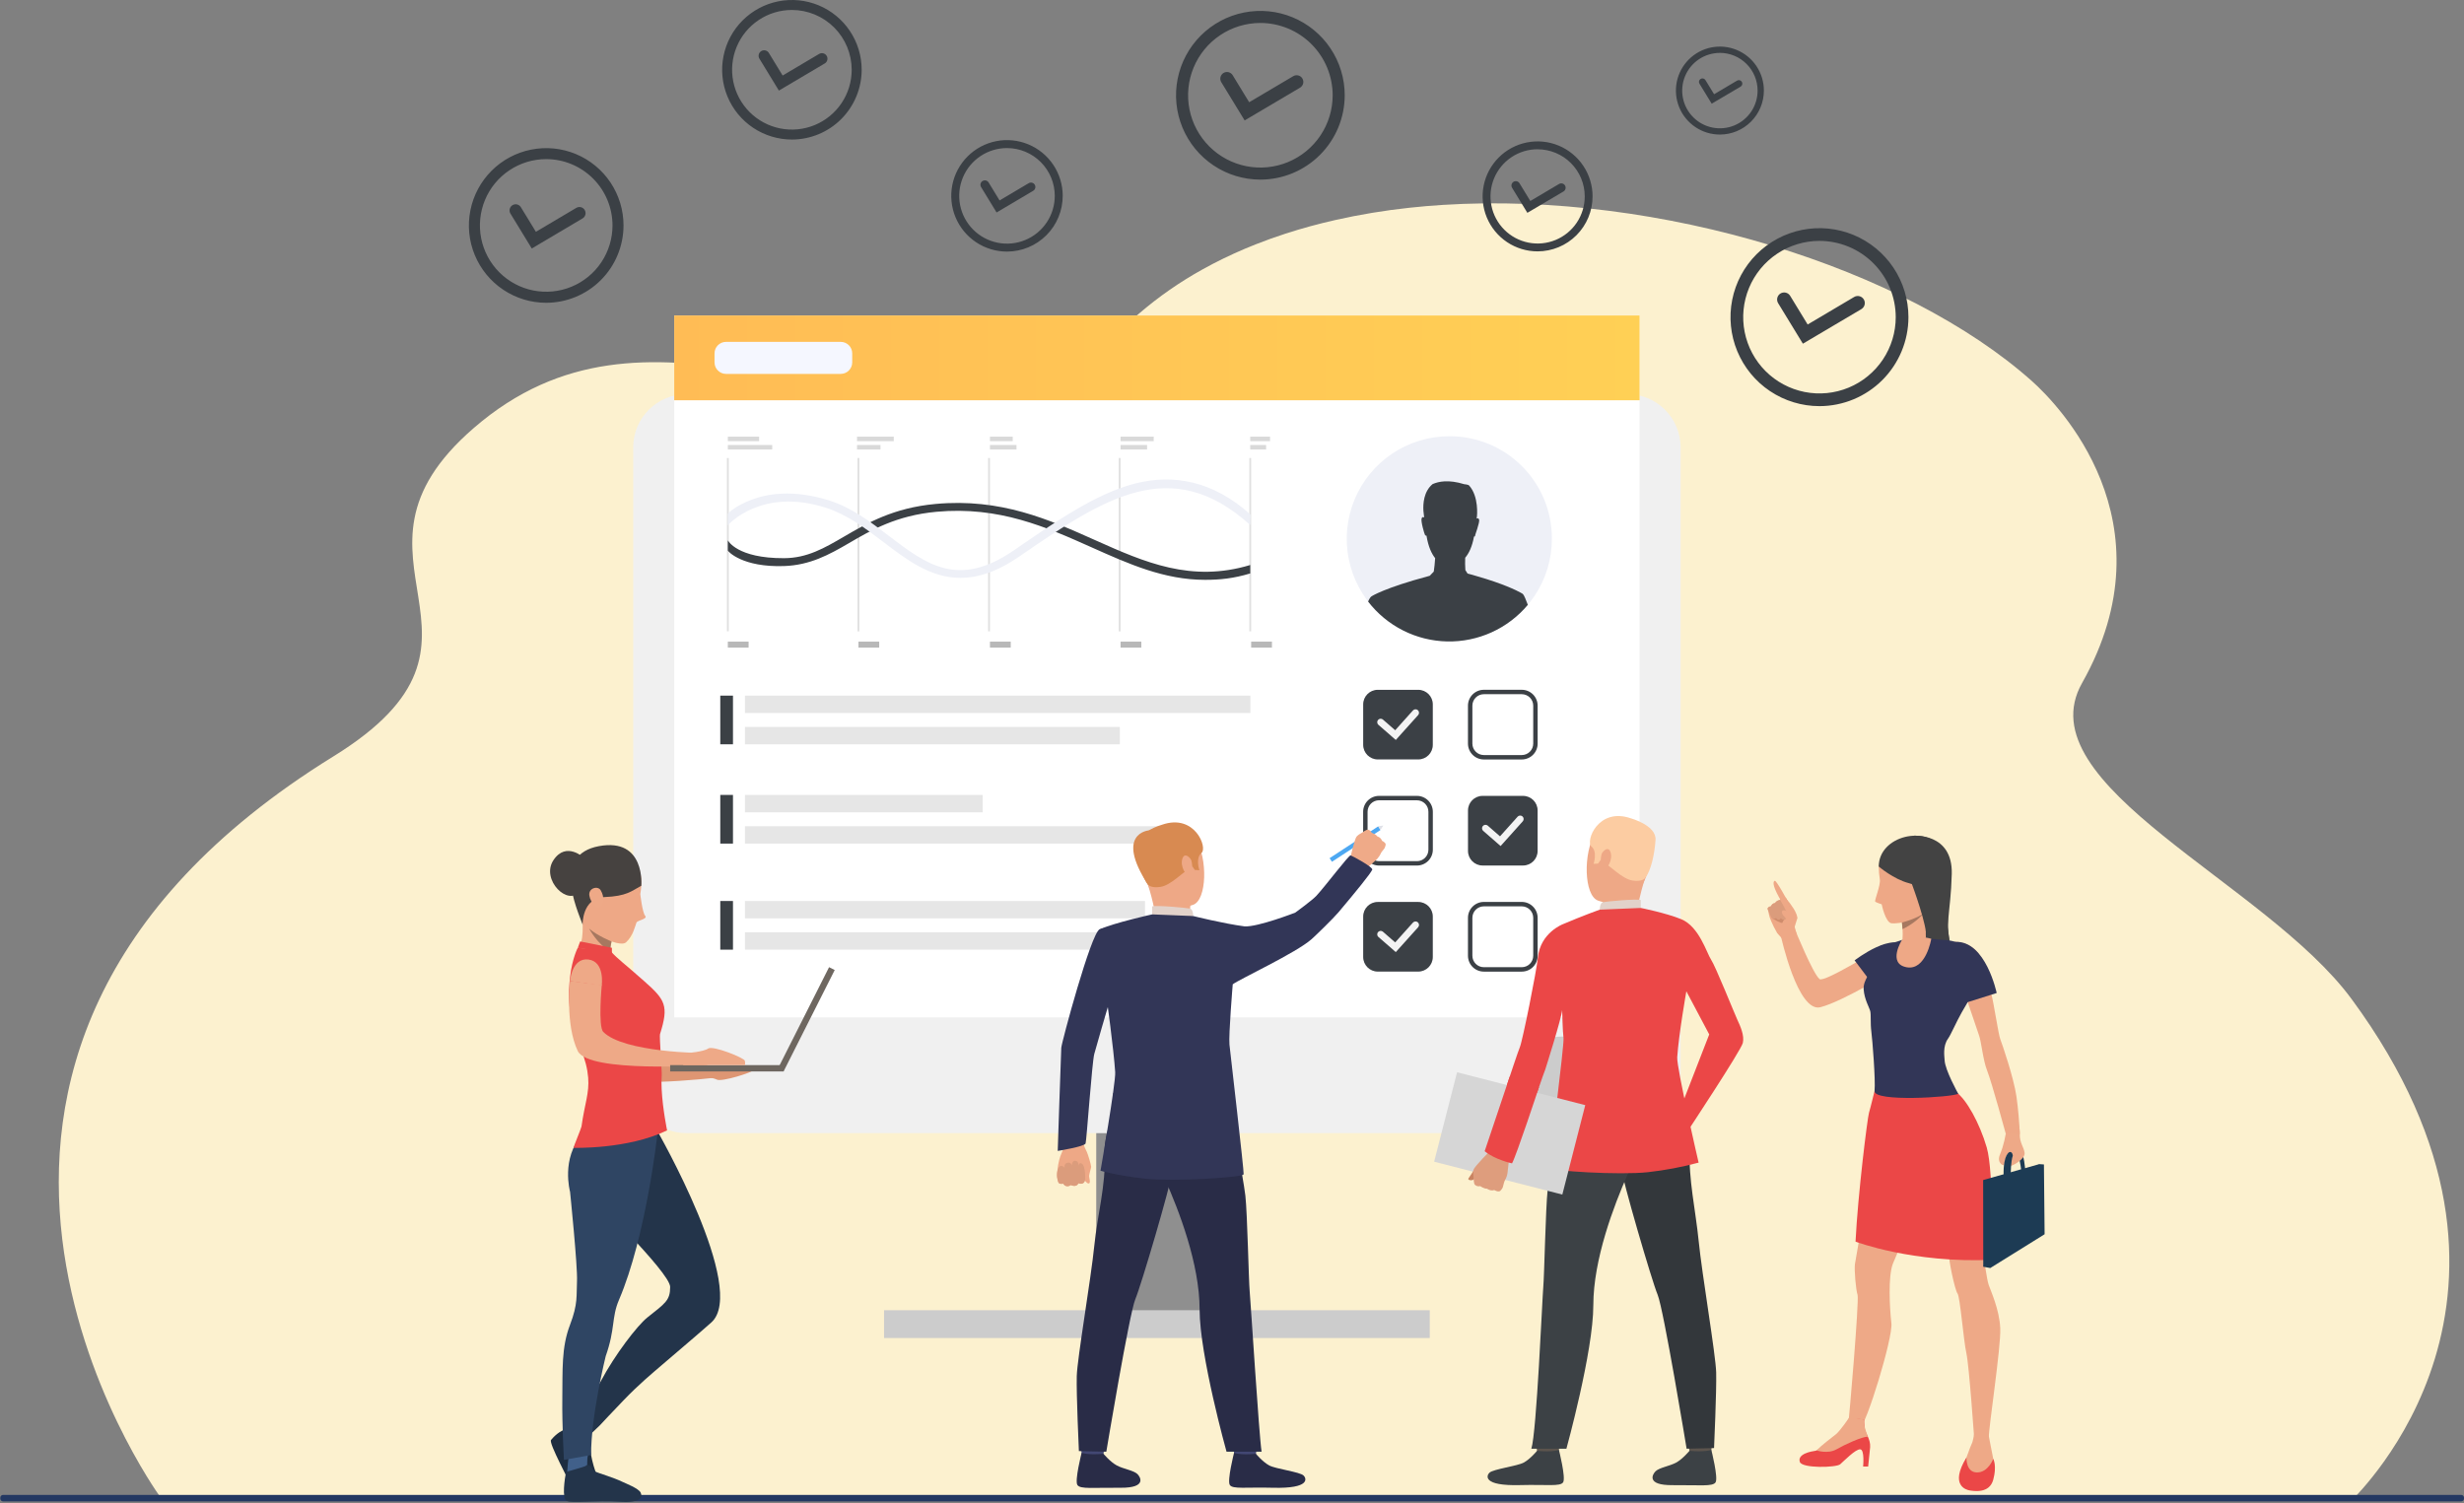<svg width="536" height="327" viewBox="0 0 536 327" fill="none" xmlns="http://www.w3.org/2000/svg">
<rect x="0" y="0" width="536" height="327" fill="#808080" stroke="none"/>
<path d="M511.858 326.145C481.226 326.145 34.995 326.237 34.738 325.563L34.694 325.478C34.673 325.439 34.659 325.397 34.651 325.354C34.48 325.017 -34.103 230.411 72.519 164.549C114.235 138.78 69.906 121.768 103.082 93.091C141.207 60.123 182.813 96.591 225.207 81.649C232.698 79.01 240.215 74.762 247.738 68.245C252.011 64.567 256.651 61.339 261.585 58.61C262.347 58.184 263.116 57.767 263.894 57.363C266.902 55.804 269.988 54.401 273.14 53.16C275.275 52.316 277.449 51.535 279.664 50.818C283.18 49.68 286.785 48.696 290.478 47.865C295.797 46.67 301.179 45.778 306.6 45.195C308.997 44.934 311.414 44.728 313.852 44.575C361.222 41.59 414.53 58.383 442.04 82.928C447.58 87.872 472.764 113.438 452.912 148.597C440.376 170.791 492.89 191.988 511.548 217.332C558.991 281.766 512.288 325.304 511.858 326.145Z" fill="#FCF1CF"/>
<path d="M535.393 325.197H0.67C0.334 325.197 0.062 325.469 0.062 325.803V326.01C0.062 326.345 0.334 326.616 0.67 326.616H535.393C535.728 326.616 536 326.345 536 326.01V325.803C536 325.469 535.728 325.197 535.393 325.197Z" fill="#233862"/>
<path d="M392.185 74.766L386.803 65.953C386.591 65.607 386.526 65.19 386.621 64.794C386.716 64.399 386.965 64.058 387.311 63.846C387.658 63.634 388.075 63.569 388.47 63.664C388.865 63.759 389.206 64.008 389.418 64.355L393.224 70.591L403.341 64.602C403.692 64.395 404.111 64.336 404.505 64.438C404.9 64.539 405.238 64.794 405.445 65.144C405.652 65.495 405.711 65.914 405.609 66.309C405.507 66.703 405.253 67.041 404.902 67.248L392.185 74.766Z" fill="#3B4045"/>
<path d="M395.797 88.35C391.969 88.35 388.227 87.215 385.044 85.088C381.861 82.962 379.38 79.938 377.915 76.401C376.45 72.864 376.066 68.972 376.813 65.217C377.56 61.462 379.403 58.012 382.11 55.305C384.817 52.598 388.266 50.754 392.02 50.007C395.775 49.26 399.666 49.644 403.203 51.109C406.739 52.575 409.762 55.056 411.888 58.239C414.015 61.423 415.15 65.166 415.149 68.995C415.143 74.126 413.103 79.046 409.475 82.674C405.847 86.303 400.928 88.344 395.797 88.35ZM395.797 52.402C392.516 52.401 389.308 53.374 386.58 55.197C383.851 57.019 381.724 59.611 380.468 62.642C379.212 65.674 378.883 69.01 379.522 72.229C380.162 75.448 381.742 78.405 384.062 80.726C386.382 83.047 389.338 84.627 392.556 85.268C395.774 85.908 399.11 85.58 402.141 84.324C405.173 83.069 407.764 80.942 409.587 78.213C411.41 75.484 412.383 72.276 412.383 68.995C412.378 64.596 410.629 60.379 407.52 57.269C404.411 54.158 400.195 52.408 395.797 52.402Z" fill="#3B4045"/>
<path d="M332.25 46.297L328.926 40.85C328.861 40.744 328.818 40.627 328.799 40.504C328.779 40.381 328.784 40.255 328.814 40.135C328.843 40.014 328.896 39.9 328.969 39.8C329.042 39.699 329.134 39.614 329.24 39.549C329.346 39.484 329.464 39.441 329.587 39.422C329.71 39.403 329.835 39.408 329.956 39.437C330.077 39.466 330.191 39.519 330.291 39.592C330.392 39.666 330.477 39.758 330.541 39.864L332.894 43.721L339.145 40.021C339.252 39.957 339.371 39.916 339.494 39.898C339.617 39.88 339.743 39.887 339.863 39.918C339.984 39.949 340.097 40.003 340.196 40.078C340.296 40.153 340.38 40.246 340.443 40.353C340.507 40.461 340.548 40.579 340.566 40.702C340.584 40.825 340.577 40.951 340.546 41.072C340.515 41.192 340.461 41.305 340.386 41.405C340.311 41.505 340.218 41.588 340.111 41.652L332.25 46.297Z" fill="#3B4045"/>
<path d="M334.483 54.683C332.117 54.685 329.804 53.984 327.836 52.671C325.868 51.357 324.334 49.489 323.427 47.303C322.521 45.117 322.284 42.711 322.745 40.39C323.206 38.069 324.346 35.937 326.019 34.263C327.692 32.59 329.823 31.451 332.144 30.989C334.465 30.528 336.87 30.765 339.056 31.672C341.241 32.578 343.109 34.112 344.423 36.081C345.736 38.049 346.437 40.363 346.435 42.729C346.43 45.898 345.169 48.935 342.928 51.176C340.688 53.417 337.651 54.678 334.483 54.683ZM334.483 32.468C332.456 32.468 330.474 33.069 328.788 34.196C327.103 35.322 325.789 36.923 325.013 38.796C324.236 40.669 324.033 42.73 324.428 44.719C324.823 46.708 325.798 48.535 327.231 49.969C328.664 51.403 330.49 52.38 332.478 52.777C334.466 53.173 336.527 52.971 338.401 52.197C340.274 51.422 341.876 50.109 343.003 48.423C344.13 46.738 344.733 44.757 344.734 42.729C344.731 40.011 343.65 37.405 341.728 35.483C339.806 33.561 337.201 32.479 334.483 32.476V32.468Z" fill="#3B4045"/>
<path d="M270.749 26.195L265.647 17.842C265.458 17.513 265.405 17.123 265.499 16.756C265.593 16.389 265.826 16.073 266.15 15.876C266.474 15.678 266.862 15.615 267.231 15.7C267.601 15.785 267.923 16.011 268.128 16.33L271.735 22.238L281.325 16.568C281.657 16.372 282.053 16.315 282.427 16.411C282.8 16.507 283.12 16.747 283.316 17.079C283.512 17.411 283.569 17.807 283.473 18.18C283.377 18.554 283.137 18.874 282.805 19.07L270.749 26.195Z" fill="#3B4045"/>
<path d="M274.173 39.074C270.544 39.074 266.997 37.998 263.98 35.981C260.963 33.965 258.611 31.099 257.223 27.746C255.834 24.393 255.471 20.704 256.179 17.144C256.887 13.585 258.634 10.315 261.2 7.748C263.766 5.182 267.035 3.435 270.594 2.727C274.153 2.018 277.842 2.382 281.194 3.771C284.546 5.16 287.412 7.512 289.428 10.529C291.444 13.547 292.52 17.095 292.52 20.724C292.514 25.589 290.579 30.253 287.139 33.693C283.7 37.133 279.037 39.068 274.173 39.074ZM274.173 4.995C271.063 4.995 268.022 5.918 265.436 7.646C262.85 9.374 260.834 11.831 259.644 14.705C258.454 17.579 258.143 20.741 258.749 23.792C259.356 26.843 260.854 29.646 263.053 31.846C265.252 34.045 268.054 35.543 271.105 36.15C274.156 36.757 277.317 36.446 280.191 35.255C283.064 34.065 285.521 32.049 287.248 29.462C288.976 26.876 289.899 23.835 289.899 20.724C289.894 16.554 288.235 12.556 285.287 9.608C282.339 6.659 278.342 5 274.173 4.995Z" fill="#3B4045"/>
<path d="M216.789 46.22L213.418 40.697C213.353 40.59 213.309 40.47 213.289 40.346C213.269 40.221 213.275 40.094 213.304 39.971C213.334 39.849 213.387 39.733 213.461 39.631C213.536 39.529 213.629 39.443 213.737 39.377C213.844 39.312 213.964 39.268 214.088 39.248C214.213 39.228 214.34 39.233 214.463 39.263C214.585 39.293 214.701 39.346 214.803 39.42C214.905 39.495 214.991 39.588 215.057 39.696L217.441 43.599L223.779 39.847C223.999 39.717 224.26 39.68 224.507 39.744C224.629 39.775 224.744 39.83 224.845 39.906C224.945 39.982 225.03 40.077 225.095 40.185C225.159 40.294 225.201 40.414 225.219 40.539C225.236 40.664 225.229 40.791 225.198 40.913C225.166 41.035 225.111 41.15 225.035 41.251C224.96 41.352 224.865 41.437 224.756 41.501L216.789 46.22Z" fill="#3B4045"/>
<path d="M219.054 54.731C216.656 54.731 214.311 54.02 212.317 52.688C210.323 51.356 208.769 49.462 207.851 47.246C206.933 45.031 206.693 42.592 207.16 40.24C207.628 37.888 208.783 35.727 210.478 34.031C212.174 32.334 214.334 31.179 216.686 30.711C219.038 30.243 221.476 30.483 223.691 31.401C225.907 32.319 227.8 33.873 229.133 35.867C230.465 37.861 231.176 40.206 231.176 42.604C231.172 45.819 229.894 48.901 227.622 51.174C225.349 53.448 222.268 54.727 219.054 54.731ZM219.054 32.211C216.998 32.211 214.989 32.821 213.28 33.963C211.57 35.105 210.238 36.729 209.452 38.628C208.665 40.528 208.459 42.618 208.86 44.634C209.261 46.651 210.251 48.503 211.705 49.957C213.158 51.41 215.01 52.401 217.026 52.801C219.042 53.203 221.132 52.997 223.031 52.21C224.93 51.423 226.553 50.091 227.695 48.381C228.837 46.672 229.447 44.662 229.447 42.606C229.444 39.85 228.349 37.208 226.4 35.259C224.452 33.31 221.809 32.214 219.054 32.211Z" fill="#3B4045"/>
<path d="M169.433 19.705L165.215 12.793C165.128 12.659 165.068 12.508 165.04 12.35C165.012 12.192 165.016 12.029 165.051 11.873C165.087 11.716 165.153 11.568 165.247 11.438C165.341 11.307 165.46 11.197 165.597 11.113C165.734 11.03 165.886 10.974 166.045 10.95C166.204 10.927 166.366 10.935 166.521 10.975C166.677 11.014 166.823 11.085 166.951 11.182C167.078 11.279 167.185 11.401 167.265 11.54L170.249 16.428L178.186 11.731C178.322 11.651 178.472 11.598 178.628 11.576C178.785 11.553 178.944 11.562 179.097 11.601C179.25 11.64 179.393 11.71 179.52 11.804C179.646 11.899 179.752 12.018 179.833 12.154C179.913 12.29 179.966 12.44 179.988 12.596C180.011 12.753 180.002 12.912 179.963 13.065C179.923 13.218 179.854 13.361 179.76 13.488C179.665 13.614 179.546 13.72 179.41 13.801L169.433 19.705Z" fill="#3B4045"/>
<path d="M172.266 30.357C169.264 30.357 166.33 29.467 163.834 27.799C161.338 26.131 159.393 23.76 158.245 20.986C157.096 18.213 156.796 15.161 157.382 12.216C157.968 9.272 159.413 6.567 161.536 4.444C163.659 2.322 166.363 0.876 169.307 0.291C172.251 -0.294 175.303 0.007 178.076 1.156C180.849 2.306 183.219 4.252 184.886 6.749C186.553 9.245 187.442 12.18 187.442 15.182C187.436 19.206 185.835 23.063 182.99 25.908C180.146 28.753 176.289 30.353 172.266 30.357ZM172.266 2.168C169.693 2.167 167.178 2.93 165.039 4.359C162.899 5.789 161.231 7.82 160.247 10.197C159.262 12.575 159.003 15.191 159.505 17.714C160.006 20.238 161.245 22.557 163.063 24.377C164.882 26.197 167.2 27.436 169.723 27.939C172.246 28.441 174.862 28.184 177.239 27.2C179.616 26.216 181.648 24.549 183.078 22.41C184.508 20.271 185.272 17.756 185.272 15.182C185.269 11.733 183.898 8.425 181.46 5.985C179.021 3.545 175.715 2.172 172.266 2.168Z" fill="#3B4045"/>
<path d="M115.677 54.058L110.998 46.396C110.84 46.096 110.802 45.748 110.891 45.421C110.981 45.094 111.191 44.813 111.48 44.636C111.769 44.459 112.115 44.399 112.446 44.468C112.778 44.537 113.071 44.729 113.266 45.007L116.575 50.425L125.369 45.218C125.52 45.129 125.687 45.071 125.86 45.046C126.033 45.021 126.21 45.031 126.379 45.075C126.549 45.118 126.708 45.194 126.848 45.3C126.988 45.405 127.106 45.536 127.195 45.687C127.284 45.838 127.342 46.004 127.367 46.178C127.392 46.351 127.382 46.527 127.338 46.697C127.295 46.866 127.218 47.026 127.113 47.166C127.008 47.306 126.877 47.424 126.726 47.513L115.677 54.058Z" fill="#3B4045"/>
<path d="M118.818 65.867C115.492 65.867 112.24 64.88 109.474 63.032C106.709 61.183 104.553 58.556 103.28 55.483C102.007 52.409 101.674 49.027 102.323 45.764C102.972 42.501 104.574 39.504 106.926 37.151C109.278 34.799 112.275 33.197 115.537 32.548C118.799 31.899 122.181 32.232 125.254 33.505C128.327 34.778 130.954 36.934 132.802 39.7C134.65 42.466 135.636 45.719 135.636 49.045C135.63 53.505 133.856 57.779 130.703 60.933C127.55 64.086 123.276 65.86 118.818 65.867ZM118.818 34.615C115.966 34.615 113.177 35.461 110.806 37.046C108.434 38.631 106.585 40.884 105.494 43.52C104.402 46.156 104.117 49.056 104.673 51.854C105.23 54.652 106.603 57.222 108.62 59.239C110.637 61.257 113.207 62.631 116.004 63.187C118.802 63.744 121.702 63.458 124.337 62.366C126.972 61.275 129.225 59.426 130.809 57.054C132.394 54.681 133.24 51.893 133.24 49.04C133.236 45.215 131.715 41.549 129.011 38.845C126.308 36.14 122.642 34.619 118.818 34.615Z" fill="#3B4045"/>
<path d="M372.348 22.553L369.689 18.206C369.637 18.122 369.603 18.027 369.587 17.929C369.572 17.831 369.576 17.73 369.599 17.634C369.623 17.537 369.665 17.446 369.723 17.365C369.782 17.285 369.856 17.217 369.941 17.165C370.025 17.113 370.12 17.078 370.218 17.063C370.316 17.048 370.417 17.052 370.513 17.075C370.61 17.098 370.701 17.14 370.781 17.199C370.862 17.258 370.93 17.331 370.982 17.416L372.871 20.497L377.872 17.537C377.957 17.486 378.052 17.453 378.15 17.439C378.249 17.425 378.349 17.43 378.446 17.455C378.542 17.48 378.633 17.523 378.712 17.583C378.792 17.642 378.859 17.717 378.91 17.803C378.961 17.889 378.994 17.983 379.008 18.082C379.022 18.18 379.017 18.281 378.992 18.377C378.968 18.474 378.924 18.564 378.864 18.644C378.805 18.724 378.73 18.791 378.644 18.841L372.348 22.553Z" fill="#3B4045"/>
<path d="M374.136 29.272C372.243 29.273 370.393 28.712 368.82 27.66C367.246 26.609 366.019 25.115 365.295 23.366C364.571 21.617 364.381 19.693 364.75 17.837C365.119 15.98 366.03 14.275 367.369 12.937C368.707 11.598 370.412 10.687 372.268 10.318C374.124 9.949 376.048 10.138 377.796 10.863C379.544 11.587 381.038 12.814 382.09 14.388C383.141 15.962 383.702 17.812 383.701 19.705C383.698 22.242 382.689 24.673 380.896 26.467C379.103 28.26 376.672 29.269 374.136 29.272ZM374.136 11.506C372.514 11.506 370.928 11.987 369.579 12.888C368.23 13.789 367.178 15.07 366.557 16.569C365.936 18.067 365.774 19.717 366.09 21.308C366.406 22.899 367.187 24.361 368.334 25.508C369.481 26.656 370.942 27.437 372.533 27.754C374.124 28.07 375.773 27.908 377.272 27.287C378.77 26.666 380.051 25.615 380.953 24.266C381.854 22.917 382.335 21.331 382.335 19.709C382.333 17.534 381.469 15.448 379.932 13.91C378.395 12.371 376.31 11.505 374.136 11.502V11.506Z" fill="#3B4045"/>
<path d="M238.47 288.049H264.857V207.891H238.47V288.049Z" fill="#8F8F8F"/>
<path d="M149.331 246.503L353.999 246.503C360.399 246.503 365.588 241.314 365.588 234.912V97.331C365.588 90.93 360.399 85.74 353.999 85.74L149.331 85.74C142.93 85.74 137.741 90.93 137.741 97.331L137.741 234.912C137.741 241.314 142.93 246.503 149.331 246.503Z" fill="#F0F0F0"/>
<path d="M146.665 221.312L356.666 221.312V68.632L146.665 68.632L146.665 221.312Z" fill="white"/>
<path d="M146.665 87.072L356.666 87.072V68.632L146.665 68.632V87.072Z" fill="url(#paint0_linear_265_3)"/>
<path d="M331.109 232.839C331.109 236.898 334.978 240.191 339.751 240.191C344.524 240.191 348.392 236.898 348.392 232.839C348.392 228.779 344.524 225.488 339.751 225.488C334.978 225.488 331.109 228.779 331.109 232.839Z" fill="#CCCCCC"/>
<path d="M311.017 285.023H192.309V291.073H311.017V285.023Z" fill="#CCCCCC"/>
<path d="M182.881 74.368H157.937C156.555 74.368 155.434 75.489 155.434 76.872V78.832C155.434 80.215 156.555 81.336 157.937 81.336H182.881C184.264 81.336 185.385 80.215 185.385 78.832V76.872C185.385 75.489 184.264 74.368 182.881 74.368Z" fill="#F5F7FF"/>
<path d="M271.997 151.325H162.049V155.105H271.997V151.325Z" fill="#E6E6E6"/>
<path d="M243.597 158.133H162.049V161.913H243.597V158.133Z" fill="#E6E6E6"/>
<path d="M213.756 172.926H162.049V176.706H213.756V172.926Z" fill="#E6E6E6"/>
<path d="M254.945 179.735H162.049V183.515H254.945V179.735Z" fill="#E6E6E6"/>
<path d="M249.074 196.001H162.049V199.781H249.074V196.001Z" fill="#E6E6E6"/>
<path d="M268.316 202.808H162.049V206.588H268.316V202.808Z" fill="#E6E6E6"/>
<path d="M159.446 151.325H156.684V161.912H159.446V151.325Z" fill="#3B4045"/>
<path d="M159.446 172.926H156.684V183.513H159.446V172.926Z" fill="#3B4045"/>
<path d="M159.446 196.001H156.684V206.588H159.446V196.001Z" fill="#3B4045"/>
<path d="M308.512 196.21H299.706C297.956 196.21 296.537 197.629 296.537 199.38V208.187C296.537 209.938 297.956 211.357 299.706 211.357H308.512C310.262 211.357 311.681 209.938 311.681 208.187V199.38C311.681 197.629 310.262 196.21 308.512 196.21Z" fill="#3B4045"/>
<path d="M303.629 207.119L299.801 203.782C299.669 203.645 299.593 203.465 299.588 203.275C299.583 203.085 299.65 202.901 299.775 202.758C299.9 202.615 300.074 202.525 300.262 202.504C300.451 202.484 300.64 202.535 300.793 202.648L303.499 205.008L307.359 200.703C307.493 200.553 307.68 200.461 307.881 200.449C308.081 200.437 308.279 200.505 308.429 200.639C308.579 200.772 308.67 200.96 308.683 201.16C308.695 201.361 308.626 201.558 308.493 201.708L303.629 207.119Z" fill="#F3F3F3"/>
<path d="M308.238 188.289H299.98C299.065 188.288 298.188 187.924 297.541 187.277C296.894 186.63 296.53 185.753 296.529 184.838V176.588C296.53 175.673 296.894 174.796 297.541 174.149C298.188 173.501 299.065 173.137 299.98 173.135H308.238C309.153 173.137 310.03 173.501 310.677 174.149C311.323 174.796 311.687 175.673 311.688 176.588V184.846C311.685 185.759 311.32 186.635 310.674 187.28C310.027 187.926 309.151 188.288 308.238 188.289ZM299.98 174.09C299.652 174.09 299.328 174.155 299.026 174.281C298.724 174.407 298.449 174.591 298.218 174.823C297.987 175.055 297.804 175.331 297.679 175.634C297.554 175.936 297.49 176.261 297.491 176.588V184.846C297.492 185.506 297.755 186.138 298.221 186.605C298.688 187.071 299.32 187.334 299.98 187.335H308.238C308.897 187.334 309.53 187.071 309.996 186.605C310.463 186.138 310.725 185.506 310.726 184.846V176.588C310.726 175.928 310.464 175.295 309.997 174.828C309.53 174.361 308.898 174.098 308.238 174.097L299.98 174.09Z" fill="#3B4045"/>
<path d="M331.038 211.364H322.783C321.867 211.364 320.989 211 320.342 210.353C319.694 209.705 319.331 208.827 319.33 207.911V199.656C319.331 198.74 319.695 197.863 320.342 197.215C320.99 196.568 321.867 196.204 322.783 196.203H331.038C331.953 196.204 332.831 196.569 333.477 197.216C334.124 197.863 334.488 198.741 334.489 199.656V207.911C334.489 208.827 334.125 209.704 333.478 210.352C332.831 210.999 331.954 211.363 331.038 211.364ZM322.783 197.165C322.122 197.165 321.489 197.428 321.022 197.895C320.555 198.362 320.292 198.995 320.292 199.656V207.911C320.292 208.572 320.555 209.205 321.022 209.672C321.489 210.139 322.122 210.402 322.783 210.402H331.038C331.699 210.401 332.331 210.139 332.798 209.672C333.264 209.205 333.527 208.572 333.527 207.911V199.656C333.527 198.996 333.264 198.363 332.798 197.896C332.331 197.429 331.699 197.166 331.038 197.165H322.783Z" fill="#3B4045"/>
<path d="M331.313 173.135H322.507C320.757 173.135 319.338 174.554 319.338 176.305V185.112C319.338 186.863 320.757 188.282 322.507 188.282H331.313C333.063 188.282 334.482 186.863 334.482 185.112V176.305C334.482 174.554 333.063 173.135 331.313 173.135Z" fill="#3B4045"/>
<path d="M326.43 184.044L322.601 180.707C322.47 180.57 322.394 180.389 322.389 180.2C322.384 180.01 322.451 179.826 322.576 179.683C322.701 179.54 322.875 179.45 323.063 179.429C323.252 179.409 323.441 179.46 323.594 179.573L326.3 181.935L330.16 177.628C330.297 177.494 330.48 177.417 330.672 177.413C330.863 177.409 331.049 177.478 331.192 177.605C331.335 177.733 331.424 177.91 331.441 178.101C331.458 178.292 331.402 178.482 331.284 178.633L326.43 184.044Z" fill="#F3F3F3"/>
<path d="M331.038 165.214H322.783C321.867 165.214 320.99 164.85 320.342 164.203C319.695 163.556 319.331 162.678 319.33 161.763V153.506C319.331 152.59 319.695 151.713 320.342 151.065C320.99 150.418 321.867 150.054 322.783 150.053H331.038C331.953 150.054 332.831 150.419 333.477 151.066C334.124 151.713 334.488 152.591 334.489 153.506V161.763C334.488 162.678 334.124 163.555 333.477 164.202C332.83 164.849 331.953 165.213 331.038 165.214ZM322.783 151.015C322.122 151.015 321.489 151.278 321.022 151.745C320.555 152.212 320.292 152.845 320.292 153.506V161.763C320.293 162.424 320.556 163.057 321.022 163.523C321.489 163.99 322.122 164.253 322.783 164.254H331.038C331.698 164.253 332.331 163.99 332.797 163.523C333.264 163.056 333.526 162.423 333.527 161.763V153.506C333.527 152.846 333.264 152.213 332.798 151.746C332.331 151.279 331.699 151.016 331.038 151.015H322.783Z" fill="#3B4045"/>
<path d="M308.512 150.06H299.706C297.956 150.06 296.537 151.479 296.537 153.23V162.037C296.537 163.788 297.956 165.207 299.706 165.207H308.512C310.262 165.207 311.681 163.788 311.681 162.037V153.23C311.681 151.479 310.262 150.06 308.512 150.06Z" fill="#3B4045"/>
<path d="M303.629 160.969L299.801 157.632C299.669 157.495 299.593 157.315 299.588 157.125C299.583 156.935 299.65 156.751 299.775 156.608C299.9 156.465 300.074 156.375 300.262 156.354C300.451 156.334 300.64 156.385 300.793 156.498L303.499 158.858L307.359 154.551C307.425 154.477 307.506 154.416 307.595 154.372C307.685 154.329 307.782 154.303 307.881 154.298C307.981 154.292 308.08 154.305 308.175 154.338C308.269 154.371 308.355 154.422 308.43 154.488C308.504 154.554 308.565 154.634 308.608 154.724C308.652 154.813 308.677 154.91 308.683 155.01C308.689 155.109 308.675 155.209 308.643 155.303C308.61 155.397 308.559 155.484 308.493 155.558L303.629 160.969Z" fill="#F3F3F3"/>
<path d="M235.069 247.063C235.069 247.063 235.619 247.962 235.689 248.698C235.741 249.28 236.231 250.149 236.444 250.629C236.658 251.109 237.338 253.275 237.363 253.842C237.363 254.075 236.856 255.532 236.93 255.999C237.004 256.466 237.27 257.388 236.851 257.45C236.431 257.513 235.959 256.755 235.959 256.755C235.969 256.873 235.945 256.992 235.889 257.097C235.833 257.203 235.748 257.289 235.643 257.346C234.955 257.666 234.591 257.386 234.591 257.386C234.591 257.386 234.336 257.857 234.024 257.921C233.321 258.061 232.977 257.779 232.977 257.779C232.748 257.952 232.468 258.041 232.181 258.034C231.999 258.028 231.822 257.974 231.667 257.878C231.512 257.782 231.385 257.647 231.299 257.486C231.299 257.486 230.511 257.645 230.282 257.278C230.054 256.912 230.093 256.522 230.001 256.186C229.908 255.849 229.976 252.848 230.998 250.682C232.021 248.516 230.738 246.409 230.738 246.409L235.069 247.063Z" fill="#EEA886"/>
<path d="M236.067 256.479C236.067 256.479 236.137 253.782 235.428 253.207C234.719 252.633 234.636 253.606 234.636 253.606C234.636 253.606 234.733 252.644 233.958 252.514C233.183 252.383 233.149 253.527 233.149 253.527C233.13 253.424 233.089 253.326 233.03 253.239C232.971 253.153 232.895 253.08 232.806 253.024C232.717 252.969 232.618 252.932 232.514 252.917C232.411 252.902 232.305 252.909 232.204 252.937C231.39 253.09 231.584 254.037 231.584 254.037C231.584 254.037 230.806 253.109 230.301 254.001C229.449 255.513 230.269 257.284 230.269 257.284C230.269 257.284 230.511 257.69 231.286 257.492C231.286 257.492 231.804 258.537 232.964 257.785C232.964 257.785 234.152 258.439 234.585 257.392C234.589 257.392 235.889 258.013 236.067 256.479Z" fill="#DB9C7C"/>
<path d="M244.217 208.212C244.217 208.212 239.6 223.6 238.041 229.276C237.552 231.056 236.369 248.055 236.152 248.743C235.935 249.431 230.088 250.366 230.088 250.366C230.088 250.366 230.797 229.1 230.863 227.94C230.929 226.779 237.323 203.031 239.177 202.183C240.57 201.55 241.307 202.073 243.062 203.377C245.538 205.203 244.217 208.212 244.217 208.212Z" fill="#323657"/>
<path d="M299.796 179.77L289.23 186.685L289.744 187.469L300.309 180.554L299.796 179.77Z" fill="#4DA8F2"/>
<path d="M301.437 183.717C301.392 184.009 301.3 184.292 301.165 184.555C301.165 184.555 300.819 184.969 300.598 185.277C300.538 185.355 300.483 185.437 300.433 185.522C300.216 186.018 299.921 186.475 299.56 186.878C299.058 187.39 297.104 189.011 297.104 189.011L295.426 187.586L293.682 186.806C293.682 186.806 294.659 182.561 295.072 182.032C295.111 181.981 295.153 181.932 295.197 181.886C295.592 181.472 296.059 181.319 296.291 181.13C296.376 181.058 297.272 180.412 297.593 180.495C297.774 180.53 297.942 180.61 298.083 180.727C298.224 180.845 298.332 180.997 298.398 181.168C298.398 181.168 299.258 181.432 299.593 181.935C299.593 181.935 300.392 182.154 300.63 182.899C300.615 182.905 301.403 183.219 301.437 183.717Z" fill="#EFAA88"/>
<path d="M240.47 313.273C240.47 313.273 240.049 316.195 239.996 316.634C239.943 317.072 235.315 316.375 235.315 316.375L234.938 312.897C234.938 312.897 239.892 312.857 240.47 313.273Z" fill="#424773"/>
<path d="M240.047 316.259C240.047 316.259 241.513 318.021 242.932 318.788C244.351 319.556 246.579 319.858 247.418 320.654C248.023 321.221 249.624 323.695 243.732 323.644C237.84 323.593 235.001 323.993 234.37 323.046C233.739 322.1 235.285 316.053 235.285 316.053C235.285 316.053 236.679 316.566 240.047 316.259Z" fill="#292C47"/>
<path d="M273.633 313.273C273.633 313.273 273.211 316.195 273.158 316.634C273.105 317.072 268.478 316.375 268.478 316.375L268.1 312.897C268.1 312.897 273.052 312.857 273.633 313.273Z" fill="#424773"/>
<path d="M273.207 316.259C273.207 316.259 274.673 318.021 276.093 318.788C277.512 319.556 282.729 320.185 283.568 320.979C284.173 321.546 285.18 323.861 276.892 323.644C271.004 323.491 268.162 323.993 267.53 323.046C266.899 322.1 268.443 316.053 268.443 316.053C268.443 316.053 269.758 316.6 273.207 316.259Z" fill="#292C47"/>
<path d="M244.303 238.214C244.303 238.214 239.956 245.125 240.278 251.372C240.599 257.618 238.702 264.437 238.048 270.964C237.32 278.238 234.34 295.46 234.231 299.351C234.121 303.243 234.694 315.668 234.694 315.668L240.659 315.804C240.659 315.804 245.671 285.696 246.969 282.625C248.267 279.554 254.701 257.65 254.919 255.193C255.136 252.736 244.303 238.214 244.303 238.214Z" fill="#292C47"/>
<path d="M267.195 239.147C267.195 239.147 270.473 256.267 270.906 260.091C271.339 263.914 271.626 278.594 271.851 280.983C272.076 283.372 273.871 312.183 274.438 315.804H266.811C266.811 315.804 260.953 294.812 260.953 284.878C260.953 274.944 256.429 263.283 253.51 256.73C250.59 250.177 243.907 250.021 242.111 237.86C242.125 237.86 264.767 235.294 267.195 239.147Z" fill="#292C47"/>
<path d="M251.559 180.115C251.559 180.115 257.396 177.936 260.087 182.383C262.778 186.83 262.519 195.725 259.577 196.819C256.635 197.913 252.217 197.341 250.709 194.551C249.201 191.761 247.844 187.747 247.908 185.065C247.973 182.383 250.027 180.892 251.559 180.115Z" fill="#EEA886"/>
<path d="M258.943 197.017C258.943 197.017 258.701 198.594 259.101 199.37C259.502 200.147 251.543 200.166 251.543 200.166C251.543 200.166 250.896 195.944 249.67 192.376C248.444 188.807 258.943 197.017 258.943 197.017Z" fill="#EEA886"/>
<path d="M249.668 192.376C249.668 192.376 250.218 193.283 252.463 192.931C254.708 192.58 257.442 189.593 258.38 189.265C259.317 188.936 259.324 188.388 259.324 188.388L259.91 189.244L260.904 189.306C260.904 189.306 259.997 186.636 261.367 185.547C262.737 184.458 259.946 176.902 252.75 179.418C252.75 179.418 247.225 180.941 247.425 184.086C247.626 187.231 248.432 190.811 249.668 192.376Z" fill="#D88A51"/>
<path d="M259.577 199.278C259.577 199.278 259.552 197.794 258.879 197.651C258.207 197.507 251.459 196.861 250.633 197.184V198.913C250.633 198.913 252.224 199.892 259.577 199.278Z" fill="#E2D2CA"/>
<path d="M259.176 187.244C259.05 186.717 257.71 185.209 257.196 186.823C256.682 188.437 257.973 190.603 258.691 190.414C259.409 190.225 259.496 188.58 259.176 187.244Z" fill="#EEA886"/>
<path d="M270.738 201.523C266.112 200.913 259.576 199.276 259.576 199.276L250.632 198.913C250.632 198.913 242.423 200.72 239.19 202.179C238.884 202.319 238.882 209.505 238.041 211.389L240.721 217.044C240.721 217.044 242.27 228.248 242.591 233.23C242.739 235.517 239.398 254.678 239.398 254.678C239.398 254.678 242.977 255.732 249.08 256.405C255.184 257.078 270.434 256.161 270.534 255.439C270.634 254.717 267.58 228.588 267.446 227.24C267.24 225.161 268.162 214.126 268.162 214.126C269.572 213.033 281.957 207.288 285.322 204.298C286.226 203.496 290.047 199.782 291.124 198.501C294.962 193.965 298.115 190.066 298.493 189.227C298.928 188.749 294.225 186.212 293.807 186.074C293.44 185.951 288.35 192.708 286.354 194.872C285.462 195.836 281.76 198.529 281.76 198.529C281.76 198.529 273.633 201.689 270.738 201.523Z" fill="#323657"/>
<path d="M249.898 180.641C249.898 180.641 242.456 181.223 249.669 192.376L249.898 180.641Z" fill="#D88A51"/>
<path d="M300.311 180.525L300.921 179.594L299.797 179.741L300.311 180.525Z" fill="#DFE1E8"/>
<path d="M151.303 234.071C151.303 234.071 154.923 234.29 155.938 234.855C156.953 235.42 163.797 233.26 163.924 232.763C164.05 232.266 163.924 232.02 163.924 232.02H150.486L151.303 234.071Z" fill="#DE9673"/>
<path d="M135.046 218.102C135.046 218.102 133.891 227.174 135.046 228.369C139.458 232.905 155.812 232.553 155.812 232.553V234.402C155.812 234.402 130.953 237.503 128.644 232.68C125.868 226.887 126.943 217.437 126.943 217.437L135.046 218.102Z" fill="#DE9673"/>
<path d="M126.843 313.767L128.319 312.083L125.653 309.293L123.402 310.871L126.843 313.767Z" fill="#2F4563"/>
<path d="M123.402 310.871C123.402 310.871 126.445 313.164 127.291 313.254C128.138 313.345 128.537 313.725 128.436 315.014C128.336 316.303 129.672 321.735 130.604 321.818C131.535 321.901 134.706 321.922 135.283 324.014C135.859 326.106 125.22 325.666 124.561 323.952C123.901 322.238 119.323 313.922 119.865 313.252C120.407 312.583 121.841 311.085 123.402 310.871Z" fill="#1E2D40"/>
<path d="M142.918 245.897C142.918 245.897 162.794 280.527 154.727 287.692C151.562 290.501 148.515 293.043 144.145 296.802C141.817 298.802 139.007 301.117 135.675 304.585L135.537 304.73C133.162 307.206 131.191 309.3 130.598 309.947C130.577 309.966 130.558 309.986 130.541 310.007L130.473 310.079L128.26 312.19L125.014 309.336C125.014 309.336 128.695 304.245 130.768 300.334C133.68 294.853 138.574 288.393 140.836 286.592C144.713 283.51 145.781 282.905 145.781 279.956C145.781 276.794 127.563 259.13 127.563 259.13C127.563 259.13 124.917 248.074 131.233 245.182C137.385 242.36 142.918 245.897 142.918 245.897Z" fill="#23344A"/>
<path d="M127.768 319.13C127.768 319.13 127.642 317.535 127.91 316.515C128.179 315.494 123.796 316.082 123.796 316.082C123.796 316.082 123.229 320.34 123.396 321.315C123.562 322.29 127.768 319.13 127.768 319.13Z" fill="#41608A"/>
<path d="M128.586 316.52L122.673 317.582C122.673 317.582 122.248 310.038 122.323 304.258C122.407 298.044 122.095 293.16 123.992 288.214C125.766 283.587 125.362 281.826 125.517 278.667C125.672 275.509 124.005 259.248 124.005 259.248C124.005 259.248 121.985 251.967 126.66 246.83C131.216 241.826 142.998 246.81 142.998 246.81C142.998 246.81 140.542 269.025 134.652 282.767C132.983 286.656 133.884 289.019 131.757 295.027C131.753 295.031 128.522 308.132 128.586 316.52Z" fill="#2F4563"/>
<path d="M133.732 202.888C133.406 203.484 133.17 204.124 133.031 204.789C132.883 205.462 132.777 206.143 132.713 206.828C132.626 207.686 132.587 208.548 132.594 209.41C132.594 209.41 124.709 207.694 126.003 205.855C127.297 204.016 126.534 198.441 126.534 198.441C126.534 198.441 134.754 201.168 133.732 202.888Z" fill="#EEA987"/>
<path d="M138.169 187.696C138.169 187.696 140.187 189.448 139.285 194.5C139.285 194.5 139.731 198.524 140.347 199.225C140.963 199.926 138.694 200.187 138.458 200.692C138.222 201.196 137.768 203.562 136.19 204.988C134.612 206.413 126.776 202.117 126.394 199.696C126.012 197.274 120.585 186.862 129.176 186.386C137.766 185.91 138.169 187.696 138.169 187.696Z" fill="#EEA886"/>
<path d="M143.572 224.972C143.414 225.479 144.015 233.251 143.95 233.922C143.65 237.598 144.6 243.183 144.973 245.186C145.061 245.658 145.111 245.9 145.111 245.9C136.596 250.058 124.753 249.701 124.753 249.701C124.795 249.378 126.454 245.377 126.49 245.071C127.191 240.07 128.226 237.787 127.945 234.405C127.788 232.506 127.304 230.52 126.303 228.059C123.41 220.952 123.568 216.222 124.035 212.317C124.502 208.412 125.677 206.186 125.677 206.186L132.871 206.959C134.398 208.65 135.757 209.552 140.097 213.406C144.729 217.503 145.538 218.747 143.572 224.972Z" fill="#EB4747"/>
<path d="M123.131 320.209C123.131 320.209 127.289 319.026 127.415 318.909C127.542 318.792 127.566 318.543 128.141 318.771C128.715 319 128.951 319.871 129.515 320.147C130.078 320.423 133.513 321.427 135.393 322.353C136.074 322.687 138.95 323.783 139.362 324.7C139.774 325.617 139.647 326.995 134.704 326.668C129.76 326.341 124.354 327.046 123.271 326.498C122.188 325.949 122.848 321.64 123.131 320.209Z" fill="#23344A"/>
<path d="M139.501 192.684C139.501 192.684 140.466 182.194 130.298 184.067C120.13 185.94 125.37 197.405 126.74 201.141C126.74 201.141 126.574 195.339 131.464 195.15C136.354 194.961 137.377 193.827 139.501 192.684Z" fill="#464240"/>
<path d="M130.674 193.676C130.062 192.612 127.963 193.179 128.203 194.81C128.443 196.441 130.124 198.051 130.684 197.267C131.243 196.483 131.579 195.241 130.674 193.676Z" fill="#EEA987"/>
<path d="M130.906 214.284C130.906 214.284 130.067 223.271 131.222 224.46C135.634 228.996 153.044 229.093 153.044 229.093L153.875 231.705C153.875 231.705 127.998 233.468 125.689 228.647C122.913 222.852 123.988 213.402 123.988 213.402L130.906 214.284Z" fill="#EEA987"/>
<path d="M127.075 186.649C127.075 186.649 123.159 182.892 120.374 187.148C117.589 191.404 123.683 197.341 126.151 193.818C128.619 190.295 127.075 186.649 127.075 186.649Z" fill="#464240"/>
<path d="M133.031 204.789C132.883 205.462 132.777 206.143 132.713 206.828C130.092 205.634 128.135 201.984 128.135 201.984C130.024 203.621 133.037 204.799 133.037 204.799L133.031 204.789Z" fill="#A77860"/>
<path d="M170.464 231.705H145.783V233.082H170.464V231.705Z" fill="#6E6760"/>
<path d="M180.349 210.399L169.232 232.439L170.462 233.059L181.579 211.02L180.349 210.399Z" fill="#6E6760"/>
<path d="M149.41 229.093C149.41 229.093 153.03 228.815 154.045 228.097C155.06 227.378 161.906 230.125 162.033 230.76C162.159 231.395 162.033 231.705 162.033 231.705H148.586L149.41 229.093Z" fill="#EEA987"/>
<path d="M125.693 206.182L126.2 204.806L133.11 206.182V207.407L125.693 206.182Z" fill="#EB4747"/>
<path d="M130.895 214.403C130.895 214.403 131.636 209.195 128.011 208.733C124.387 208.272 123.988 213.417 123.988 213.417L130.895 214.403Z" fill="#EEA987"/>
<path d="M367.086 312.596C367.086 312.596 367.505 315.545 367.558 315.987C367.611 316.429 372.239 315.726 372.239 315.726L372.617 312.217C372.617 312.217 367.664 312.181 367.086 312.596Z" fill="#5C544D"/>
<path d="M367.51 315.613C367.51 315.613 366.044 317.389 364.627 318.164C363.209 318.939 360.979 319.245 360.142 320.054C359.536 320.633 357.937 323.124 363.827 323.078C369.717 323.033 372.556 323.432 373.187 322.475C373.818 321.519 372.274 315.426 372.274 315.426C372.274 315.426 370.879 315.919 367.51 315.613Z" fill="#3C4145"/>
<path d="M333.93 312.596C333.93 312.596 334.351 315.545 334.404 315.987C334.457 316.429 339.083 315.726 339.083 315.726L339.461 312.217C339.461 312.217 334.508 312.181 333.93 312.596Z" fill="#5C544D"/>
<path d="M334.355 315.613C334.355 315.613 332.888 317.39 331.469 318.164C330.05 318.939 324.833 319.574 323.996 320.376C323.389 320.954 322.384 323.284 330.67 323.065C336.556 322.912 339.398 323.419 340.029 322.462C340.661 321.506 339.117 315.413 339.117 315.413C339.117 315.413 337.802 315.953 334.355 315.613Z" fill="#3C4145"/>
<path d="M365.442 236.473C365.442 236.473 367.898 243.789 367.581 250.094C367.264 256.399 368.855 263.3 369.507 269.886C370.236 277.231 373.216 294.615 373.324 298.543C373.431 302.47 372.861 315.012 372.861 315.012L366.895 315.15C366.895 315.15 361.886 284.759 360.589 281.657C359.293 278.556 352.857 256.448 352.639 253.969C352.422 251.489 365.442 236.473 365.442 236.473Z" fill="#33373B"/>
<path d="M340.366 237.775C340.366 237.775 337.089 255.057 336.657 258.917C336.224 262.776 335.935 277.592 335.712 280.004C335.489 282.415 334.27 311.567 333.117 315.158H340.742C340.742 315.158 346.6 293.967 346.6 283.94C346.6 273.914 351.122 262.143 354.041 255.526C356.961 248.909 363.643 248.754 365.438 236.481C365.442 236.473 342.794 233.882 340.366 237.775Z" fill="#3C4145"/>
<path d="M355.864 178.713C355.864 178.713 349.853 176.467 347.081 181.043C344.309 185.619 344.577 194.783 347.607 195.91C350.636 197.036 355.19 196.447 356.739 193.583C358.289 190.72 359.693 186.579 359.625 183.812C359.557 181.045 357.442 179.51 355.864 178.713Z" fill="#EEA886"/>
<path d="M348.615 195.628C348.615 195.628 348.859 197.205 348.456 197.981C348.054 198.758 356.015 198.777 356.015 198.777C356.015 198.777 356.661 194.555 357.886 190.986C359.11 187.418 348.615 195.628 348.615 195.628Z" fill="#EEA886"/>
<path d="M357.889 190.986C357.889 190.986 357.339 191.894 355.096 191.542C352.853 191.191 350.117 188.204 349.18 187.877C348.242 187.55 348.235 186.999 348.235 186.999L347.649 187.855L346.653 187.919C346.653 187.919 347.56 185.248 346.192 184.16C344.824 183.071 347.613 175.517 354.807 178.031C354.807 178.031 360.332 179.554 360.132 182.697C359.932 185.84 359.127 189.422 357.889 190.986Z" fill="#FCCCA2"/>
<path d="M347.984 197.887C347.984 197.887 348.011 196.403 348.682 196.261C349.353 196.12 356.102 195.469 356.928 195.795V197.522C356.928 197.522 355.337 198.501 347.984 197.887Z" fill="#E2D2CA"/>
<path d="M348.385 185.849C348.509 185.322 349.849 183.816 350.363 185.43C350.877 187.044 349.588 189.21 348.868 189.021C348.148 188.832 348.065 187.191 348.385 185.849Z" fill="#EEA886"/>
<path d="M347.983 197.887C347.983 197.887 344.285 199.21 340 201.037C340 201.037 335.071 202.878 334.538 208.323C334.255 211.213 331.179 226.551 330.6 227.847C330.022 229.144 323.202 249.992 322.962 250.425C322.722 250.858 328.529 253.26 328.915 253.071C329.3 252.882 335.529 234.058 336.145 232.659C336.145 232.659 339.735 221.374 339.822 219.69C339.822 219.69 339.924 224.487 340.117 225.832C340.309 227.178 336.933 253.311 337.027 254.031C337.122 254.751 352.373 255.668 358.477 254.995C362.2 254.579 365.886 253.885 369.505 252.916C369.505 252.916 364.703 232.292 364.851 230.005C365.172 225.023 366.837 215.641 366.837 215.641L371.812 225.025L365.442 241.417L366.901 246.399C366.901 246.399 378.738 228.509 379.123 226.874C379.509 225.239 378.543 223.158 377.918 221.812C377.292 220.467 373.193 210.223 372.228 208.781C371.262 207.339 369.643 201.565 365.718 199.958C362.436 198.614 356.927 197.513 356.927 197.513L347.983 197.887Z" fill="#EB4747"/>
<path d="M344.844 240.408L316.959 233.257L311.971 252.715L339.857 259.865L344.844 240.408Z" fill="#D6D6D6"/>
<path d="M320.535 254.679C320.535 254.679 319.737 255.968 319.446 256.335C319.155 256.702 320.163 256.932 320.593 256.562C321.024 256.191 320.535 254.679 320.535 254.679Z" fill="#C98462"/>
<path d="M326.341 259.079C326.341 259.079 326.812 258.588 326.908 258.272C326.908 258.272 327.048 257.686 327.172 257.274C327.203 257.168 327.239 257.063 327.282 256.961C327.416 256.666 327.798 256.061 327.921 255.26C328.044 254.458 328.391 250.898 328.391 250.898L326.231 250.353L324.495 249.987C324.495 249.987 320.746 253.727 320.545 254.455C320.526 254.524 320.511 254.594 320.5 254.664C320.39 255.297 320.574 255.813 320.555 256.152C320.555 256.276 320.566 257.516 320.855 257.749C321.007 257.889 321.192 257.987 321.392 258.036C321.592 258.084 321.802 258.08 322 258.025C322 258.025 322.813 258.622 323.491 258.592C323.491 258.592 324.223 259.159 325.054 258.883C325.06 258.883 325.867 259.382 326.341 259.079Z" fill="#DE9D7D"/>
<path d="M334.773 236.513C334.773 236.513 329.824 251.504 328.915 253.077C328.915 253.077 325.285 252.321 322.963 250.431L328.398 234.252L334.773 236.513Z" fill="#EB4747"/>
<path d="M440.54 254.409C440.54 254.409 440.34 250.958 439.425 250.421C438.51 249.884 439.047 250.954 439.047 250.954C439.047 250.954 439.561 253.458 439.674 254.475C439.68 254.522 440.54 254.409 440.54 254.409Z" fill="#1D3B54"/>
<path d="M416.224 181.809C416.224 181.809 424.807 181.094 424.573 190.125C424.338 199.155 422.906 200.52 424.573 206.893C426.239 213.266 416.205 203.27 416.205 203.27L416.224 181.809Z" fill="#434343"/>
<path d="M409.005 206.208C409.005 206.208 396.847 213.795 395.819 212.988C394.381 211.854 390.475 202.234 390.475 202.234L387.416 203.691C387.416 203.691 391.065 220.334 395.98 219.11C400.895 217.885 412.184 210.901 412.184 210.901L409.005 206.208Z" fill="#EEA987"/>
<path d="M425.576 237.609C425.576 237.609 428.737 241.638 429.852 244.303C430.967 246.968 432.827 252.808 432.579 257.344C432.331 261.88 430.844 270.361 431.277 272.275C431.71 274.19 432.144 278.163 432.609 279.525C433.074 280.888 434.934 284.857 435.121 288.947C435.308 293.037 432.517 311.013 432.641 312.687C432.766 314.362 429.48 313.368 429.48 313.368C429.48 313.368 428.365 297.129 427.745 294.339C427.125 291.55 426.383 282.067 425.823 281.385C425.264 280.703 423.745 273.636 423.977 272.523C424.21 271.41 417.892 254.672 417.52 251.325C417.148 247.977 407.828 237.611 407.828 237.611C407.828 237.611 415.975 234.494 425.576 237.609Z" fill="#EEA987"/>
<path d="M410.494 237.609C410.494 237.609 410.333 239.299 410.146 239.918C409.959 240.538 405.685 256.343 405.252 262.409C404.819 268.476 403.703 273.636 403.516 274.934C403.329 276.233 403.705 280.57 404.082 281.686C404.46 282.801 402.225 309.143 402.038 309.763C401.851 310.383 403.525 310.57 404.702 310.383C405.88 310.196 411.817 291.052 411.439 287.83C411.061 284.608 410.694 277.734 411.749 274.942C412.803 272.151 422.284 251.943 422.346 250.703C422.408 249.463 426.456 228.11 410.494 237.609Z" fill="#EEA987"/>
<path d="M429.538 311.391C429.538 311.391 429.233 313.53 428.899 314.114C428.564 314.698 427.65 317.671 427.232 318.227C426.815 318.782 425.898 322.952 427.232 323.451C428.566 323.95 431.705 324.785 432.761 323.118C433.64 321.751 434.004 320.116 433.789 318.505C433.623 317.225 432.355 311.359 432.372 310.778C432.389 310.198 429.538 311.391 429.538 311.391Z" fill="#EEA987"/>
<path d="M427.765 317.072C427.765 317.072 427.622 320.311 430.067 320.311C432.512 320.311 433.595 317.363 433.595 317.363C433.595 317.363 434.428 318.811 433.595 321.899C432.762 324.987 429.289 324.345 428.51 324.233C427.731 324.122 424.045 323.143 427.765 317.072Z" fill="#EB4747"/>
<path d="M402.291 308.482C402.291 308.482 400.562 311.574 399.536 312.2C398.257 312.98 395.776 315.484 394.909 315.602C394.041 315.719 390.923 316.269 391.526 318.03C392.019 319.472 399.463 319.264 400.292 318.542C401.122 317.82 403.639 315.225 404.65 315.282C405.661 315.339 405.287 319.024 405.287 319.024H406.384C406.384 319.024 406.762 315.433 406.815 314.823C406.951 312.999 405.651 311.657 405.593 310.618C405.534 309.578 405.476 308.799 405.476 308.799L402.291 308.482Z" fill="#EB4747"/>
<path d="M395.156 315.517C395.156 315.517 397.613 316.363 399.503 315.279C401.392 314.194 405.009 312.548 406.288 312.536C406.288 312.536 405.591 310.402 405.576 310.162C405.561 309.922 405.485 308.8 405.485 308.8L402.32 308.291C402.32 308.291 400.268 311.315 399.363 312.016C398.458 312.718 396.133 314.496 395.156 315.517Z" fill="#EEA987"/>
<path d="M407.775 237.329C407.775 237.329 406.893 241.001 406.566 242.071C406.239 243.141 404.153 259.728 403.639 270.104C403.639 270.104 416.141 274.844 433.339 274.054C433.339 274.054 433.756 254.995 432.176 249.603C430.597 244.211 427.736 239.164 425.576 237.609C423.656 236.225 407.775 237.329 407.775 237.329Z" fill="#EB4747"/>
<path d="M436.319 246.637C436.139 247.664 435.897 248.679 435.593 249.677C435.124 251.17 434.694 251.646 434.881 252.5C435.022 253.147 435.754 253.634 435.937 253.423C436.12 253.211 436.211 250.707 437.26 250.718C438.309 250.729 436.95 253.827 437.568 253.598C438.186 253.37 440.569 252.066 440.419 250.801C440.27 249.537 439.316 248.622 439.378 246.734C439.433 245.02 438.9 244.303 438.9 244.303L436.319 246.637Z" fill="#EEA987"/>
<path d="M386.59 202.95C386.59 202.95 388.041 204.84 388.935 205.029C389.829 205.218 390.802 203.098 390.802 203.098L390.275 201.179L386.59 202.95Z" fill="#EEA886"/>
<path d="M390.173 202.319C390.173 202.319 390.866 200.143 390.963 199.809C391.059 199.474 390.719 198.486 390.101 197.55C389.612 196.79 389.072 196.063 388.485 195.375C388.347 195.239 388.272 195.084 387.818 195.288C387.528 195.431 387.28 195.647 387.096 195.914C387.096 195.914 386.42 195.914 386.125 196.448C385.928 196.465 385.74 196.539 385.585 196.663C385.43 196.786 385.316 196.953 385.256 197.142C385.256 197.142 384.634 197.176 384.5 197.681C384.642 198.106 384.746 198.542 384.812 198.985C384.823 199.363 385.579 201.253 386.582 202.954C386.59 202.95 388.083 204.235 390.173 202.319Z" fill="#EEA886"/>
<path d="M388.574 199.495C388.574 199.495 387.818 200.365 387.738 200.714C387.659 201.064 385.471 199.769 385.471 199.769C385.471 199.769 387.498 198.613 388.574 199.495Z" fill="#CF8C6C"/>
<path d="M388.599 195.594C388.599 195.594 389.808 198.157 389.404 198.378C389.303 198.444 389.187 198.484 389.067 198.494C388.947 198.504 388.826 198.484 388.716 198.435L388.652 199.72C388.652 199.72 388.128 200.546 387.382 199.735C387.382 199.735 386.974 200.559 386.345 199.69C386.345 199.69 385.834 200.113 385.472 199.762C385.109 199.41 384.508 197.683 384.508 197.683C384.508 197.683 384.544 197.259 385.264 197.144C385.322 196.954 385.436 196.786 385.591 196.662C385.746 196.539 385.935 196.465 386.133 196.45C386.133 196.45 386.511 195.776 387.267 195.745C387.409 195.565 387.604 195.432 387.824 195.366C388.045 195.3 388.28 195.304 388.499 195.377C388.538 195.446 388.572 195.519 388.599 195.594Z" fill="#DB9C7C"/>
<path d="M390.939 199.722C390.939 199.722 389.473 198.433 388.363 198.081C388.112 198.002 387.855 197.97 387.685 198.172C387.515 198.374 387.598 198.879 388.205 199.469C388.811 200.058 389.325 201.102 389.325 201.102C389.325 201.102 390.126 201.525 390.939 199.722Z" fill="#EEA886"/>
<path d="M387.252 195.744C387.252 195.744 388.749 198.407 388.732 198.72C388.715 199.034 389.712 198.499 389.709 198.233C389.705 197.966 388.624 195.587 388.484 195.375C388.344 195.163 387.522 194.995 387.252 195.744Z" fill="#EEA886"/>
<path d="M388.791 195.887C388.791 195.887 386.407 191.436 386.055 191.599C385.545 191.835 385.677 193.067 387.693 196.39C389.649 199.62 388.791 195.887 388.791 195.887Z" fill="#EEA886"/>
<path d="M408.353 215.434L403.439 208.919C403.439 208.919 412.215 202.115 414.923 206.443C414.927 206.45 415.119 213.566 408.353 215.434Z" fill="#323657"/>
<path d="M405.406 215.203C405.544 217.388 406.66 219.2 406.846 219.99C407.031 220.78 406.846 222.593 407.078 224.407C407.31 226.222 408.008 234.867 407.775 237.329C407.543 239.792 424.684 238.681 425.984 237.938C425.984 237.938 423.097 232.774 423.019 230.637C422.993 229.902 422.556 227.613 423.764 225.94C424.401 225.057 425.583 222.245 426.766 220.191C427.224 219.393 427.711 218.597 428.038 218.006C428.326 217.47 428.554 216.904 428.718 216.318C428.718 216.318 429.474 206.834 427.396 205.766C425.317 204.698 424.183 204.511 422.144 204.417C420.995 204.379 419.853 204.208 418.743 203.906L413.954 204.417C413.954 204.417 410.888 205.487 409.678 205.579C408.469 205.672 406.936 208.276 407.076 209.949C407.216 211.621 405.266 213.018 405.406 215.203Z" fill="#323657"/>
<path d="M437.147 250.614C437.147 250.614 435.762 250.967 435.845 255.651L437.412 255.388C437.412 255.388 437.384 252.801 437.852 251.389C437.852 251.389 437.771 250.474 437.147 250.614Z" fill="#1D3B54"/>
<path d="M431.4 256.707L443.608 253.243L443.572 268.282L431.423 275.564L431.4 256.707Z" fill="#1D3B54"/>
<path d="M431.422 275.564L432.951 275.846L444.769 268.495L444.621 253.313L443.606 253.243L431.422 275.564Z" fill="#1D3B54"/>
<path d="M425.352 204.895C425.352 204.895 429.154 204.882 430.874 208.229C432.594 211.576 432.781 215.108 433.198 216.356C433.616 217.603 434.71 224.995 435.128 226.065C435.545 227.135 438.032 234.392 438.637 238.482C439.019 241.215 439.263 243.966 439.368 246.724L436.318 246.628C436.318 246.628 433.295 235.498 432.248 232.848C431.356 230.58 431.014 226.628 430.502 225.235C429.99 223.842 426.83 214.031 426.18 213.328C425.53 212.625 422.11 205.505 425.352 204.895Z" fill="#EEA886"/>
<path d="M426.597 218.459L434.345 216.019C434.345 216.019 431.97 204.591 425.352 204.895C420.044 205.141 426.597 218.459 426.597 218.459Z" fill="#323657"/>
<path d="M417.064 182.723C414.936 182.374 410.072 182.912 408.689 188.493C408.692 189.429 408.769 190.363 408.92 191.287C409.152 192.531 407.673 195.948 407.933 196.154C408.194 196.36 409.328 196.721 409.328 196.721C409.328 196.721 410.133 200.733 411.495 200.854C412.858 200.975 418.109 200.503 421.091 195.967C424.073 191.431 425.653 184.129 417.064 182.723Z" fill="#EEA886"/>
<path d="M413.533 199.297C413.533 199.297 413.637 199.864 413.735 200.684C413.784 201.105 413.834 201.597 413.864 202.117C413.949 203.557 413.905 205.224 413.414 206.275C413.414 206.275 416.078 207.927 418.938 203.954C418.938 203.954 418.658 198.996 420.298 196.377C421.938 193.757 413.533 199.297 413.533 199.297Z" fill="#EEA886"/>
<path d="M408.689 188.495C408.689 188.495 411.891 191.262 415.283 192.134C418.674 193.005 420.47 196.817 420.47 196.817C420.47 196.817 426.469 190.83 422.849 185.02C419.228 179.21 408.695 181.799 408.689 188.495Z" fill="#434343"/>
<path d="M413.734 200.684C413.784 201.105 413.833 201.597 413.863 202.117C415.618 201.282 417.194 200.113 418.502 198.675C416.745 199.936 413.734 200.684 413.734 200.684Z" fill="#A77860"/>
<path d="M415.906 192.33C415.906 192.33 419.376 201.661 418.96 203.907C418.96 203.907 420.797 203.591 424.062 204.591C424.066 204.591 422.486 187.945 415.906 192.33Z" fill="#434343"/>
<path d="M420.117 204.207C420.117 204.207 418.984 211.2 414.745 210.414C410.506 209.627 413.725 204.496 413.725 204.496C413.725 204.496 415.376 203.014 420.117 204.207Z" fill="#EEA886"/>
<path d="M337.585 117.216C337.586 121.63 336.277 125.945 333.826 129.615C331.374 133.286 327.889 136.146 323.812 137.836C319.735 139.525 315.248 139.967 310.92 139.106C306.591 138.245 302.615 136.12 299.494 132.998C296.374 129.877 294.249 125.901 293.388 121.571C292.527 117.242 292.969 112.755 294.658 108.677C296.347 104.599 299.207 101.113 302.877 98.661C306.546 96.209 310.861 94.9 315.274 94.901C318.208 94.888 321.114 95.457 323.827 96.574C326.54 97.691 329.004 99.334 331.078 101.409C333.153 103.483 334.796 105.948 335.912 108.662C337.029 111.375 337.598 114.282 337.585 117.216Z" fill="#EEF0F7"/>
<path d="M331.232 129.182C331.112 129.099 330.986 129.026 330.854 128.962L330.833 128.947C329.855 128.407 326.984 126.98 321.323 125.356C320.297 125.042 319.52 124.838 319.244 124.77L318.764 124.014C318.702 123.12 318.689 122.224 318.726 121.329C319.524 120.402 320.238 118.957 320.648 116.7C320.777 116.798 320.877 116.587 320.877 116.587C320.805 116.458 321.954 113.655 321.746 113.022C321.629 112.665 321.391 112.71 321.204 112.814C321.232 112.65 321.26 112.48 321.291 112.3C321.291 112.3 321.746 108 319.569 105.606C319.344 105.39 318.543 105.335 318.543 105.335C315.049 104.266 312.953 104.744 311.642 105.305C309.696 106.9 309.548 109.612 309.637 111.107C309.677 111.461 309.716 111.816 309.756 112.164C309.773 112.302 309.788 112.436 309.805 112.57C309.616 112.459 309.386 112.402 309.254 112.759C309.021 113.383 309.87 116.184 309.975 116.35C309.975 116.35 310.164 116.638 310.302 116.507C310.705 118.964 311.436 120.476 312.192 121.421C312.137 122.419 312.003 123.593 311.891 124.343L311.028 125.245C310.983 125.257 310.937 125.272 310.892 125.29C301.124 127.896 298.365 129.711 298.365 129.711C298.12 129.862 297.868 130.266 297.609 130.867C299.647 133.505 302.249 135.653 305.226 137.154C308.202 138.654 311.477 139.468 314.809 139.536C318.141 139.605 321.446 138.925 324.481 137.549C327.517 136.172 330.205 134.132 332.349 131.58C331.935 130.546 331.633 129.582 331.232 129.182Z" fill="#3B4045"/>
<path d="M158.528 99.631H158.129V137.343H158.528V99.631Z" fill="#E0E0E0"/>
<path d="M186.938 99.631H186.539V137.343H186.938V99.631Z" fill="#E0E0E0"/>
<path d="M215.346 99.631H214.947V137.343H215.346V99.631Z" fill="#E0E0E0"/>
<path d="M243.758 99.631H243.359V137.343H243.758V99.631Z" fill="#E0E0E0"/>
<path d="M272.166 99.631H271.768V137.343H272.166V99.631Z" fill="#E0E0E0"/>
<path d="M162.848 139.577H158.328V140.886H162.848V139.577Z" fill="#B8B8B8"/>
<path d="M165.133 94.984H158.328V95.967H165.133V94.984Z" fill="#D9D9D9"/>
<path d="M167.981 96.802H158.328V97.785H167.981V96.802Z" fill="#D9D9D9"/>
<path d="M194.421 94.984H186.432V95.967H194.421V94.984Z" fill="#D9D9D9"/>
<path d="M191.539 96.802H186.432V97.785H191.539V96.802Z" fill="#D9D9D9"/>
<path d="M220.299 94.984H215.348V95.967H220.299V94.984Z" fill="#D9D9D9"/>
<path d="M221.119 96.802H215.348V97.785H221.119V96.802Z" fill="#D9D9D9"/>
<path d="M250.969 94.984H243.758V95.967H250.969V94.984Z" fill="#D9D9D9"/>
<path d="M249.529 96.802H243.758V97.785H249.529V96.802Z" fill="#D9D9D9"/>
<path d="M276.275 94.984H271.969V95.967H276.275V94.984Z" fill="#D9D9D9"/>
<path d="M275.416 96.802H271.969V97.785H275.416V96.802Z" fill="#D9D9D9"/>
<path d="M191.258 139.577H186.738V140.886H191.258V139.577Z" fill="#B8B8B8"/>
<path d="M219.868 139.577H215.348V140.886H219.868V139.577Z" fill="#B8B8B8"/>
<path d="M248.278 139.577H243.758V140.886H248.278V139.577Z" fill="#B8B8B8"/>
<path d="M276.688 139.577H272.168V140.886H276.688V139.577Z" fill="#B8B8B8"/>
<path d="M262.124 126.137C253.261 126.137 245.559 122.691 237.528 119.098C227.615 114.664 217.363 110.077 203.703 111.334C194.984 112.139 189.508 115.332 184.68 118.15C180.305 120.703 176.176 122.946 170.571 123.139C161.522 123.449 158.381 119.977 158.328 119.765V117.537C158.339 117.575 160.316 121.472 170.562 121.425C175.607 121.402 179.33 119.229 183.642 116.713C188.654 113.789 194.332 110.476 203.512 109.629C217.717 108.323 228.219 113.022 238.376 117.567C249.004 122.321 259.146 126.779 271.969 122.91V124.744C268.314 125.844 265.389 126.137 262.124 126.137Z" fill="#3B4045"/>
<path d="M208.933 125.71C202.393 125.71 197.206 121.754 192.127 117.879C188.276 114.942 184.281 111.939 179.668 110.459C165.594 105.938 158.392 114.192 158.328 114.266V111.761C158.406 111.676 159.689 110.176 163.406 108.737C166.788 107.433 172.465 106.392 180.294 108.843C185.254 110.395 189.373 113.536 193.359 116.575C201.439 122.739 208.419 128.063 220.54 119.724C229.722 113.41 238.374 107.39 246.889 105.192C255.219 103.041 263.896 104.615 272.022 111.928L271.961 114.207C254.697 98.609 239.996 108.492 221.696 121.085C216.847 124.424 212.669 125.71 208.933 125.71Z" fill="url(#paint1_linear_265_3)"/>
<defs>
<linearGradient id="paint0_linear_265_3" x1="146.664" y1="77.851" x2="356.664" y2="77.851" gradientUnits="userSpaceOnUse">
<stop stop-color="#FFBC55"/>
<stop offset="1" stop-color="#FFD055"/>
</linearGradient>
<linearGradient id="paint1_linear_265_3" x1="158.328" y1="115.007" x2="272.029" y2="115.007" gradientUnits="userSpaceOnUse">
<stop stop-color="#EEF0F7"/>
<stop offset="1" stop-color="#EEF0F7"/>
</linearGradient>
</defs>
</svg>
